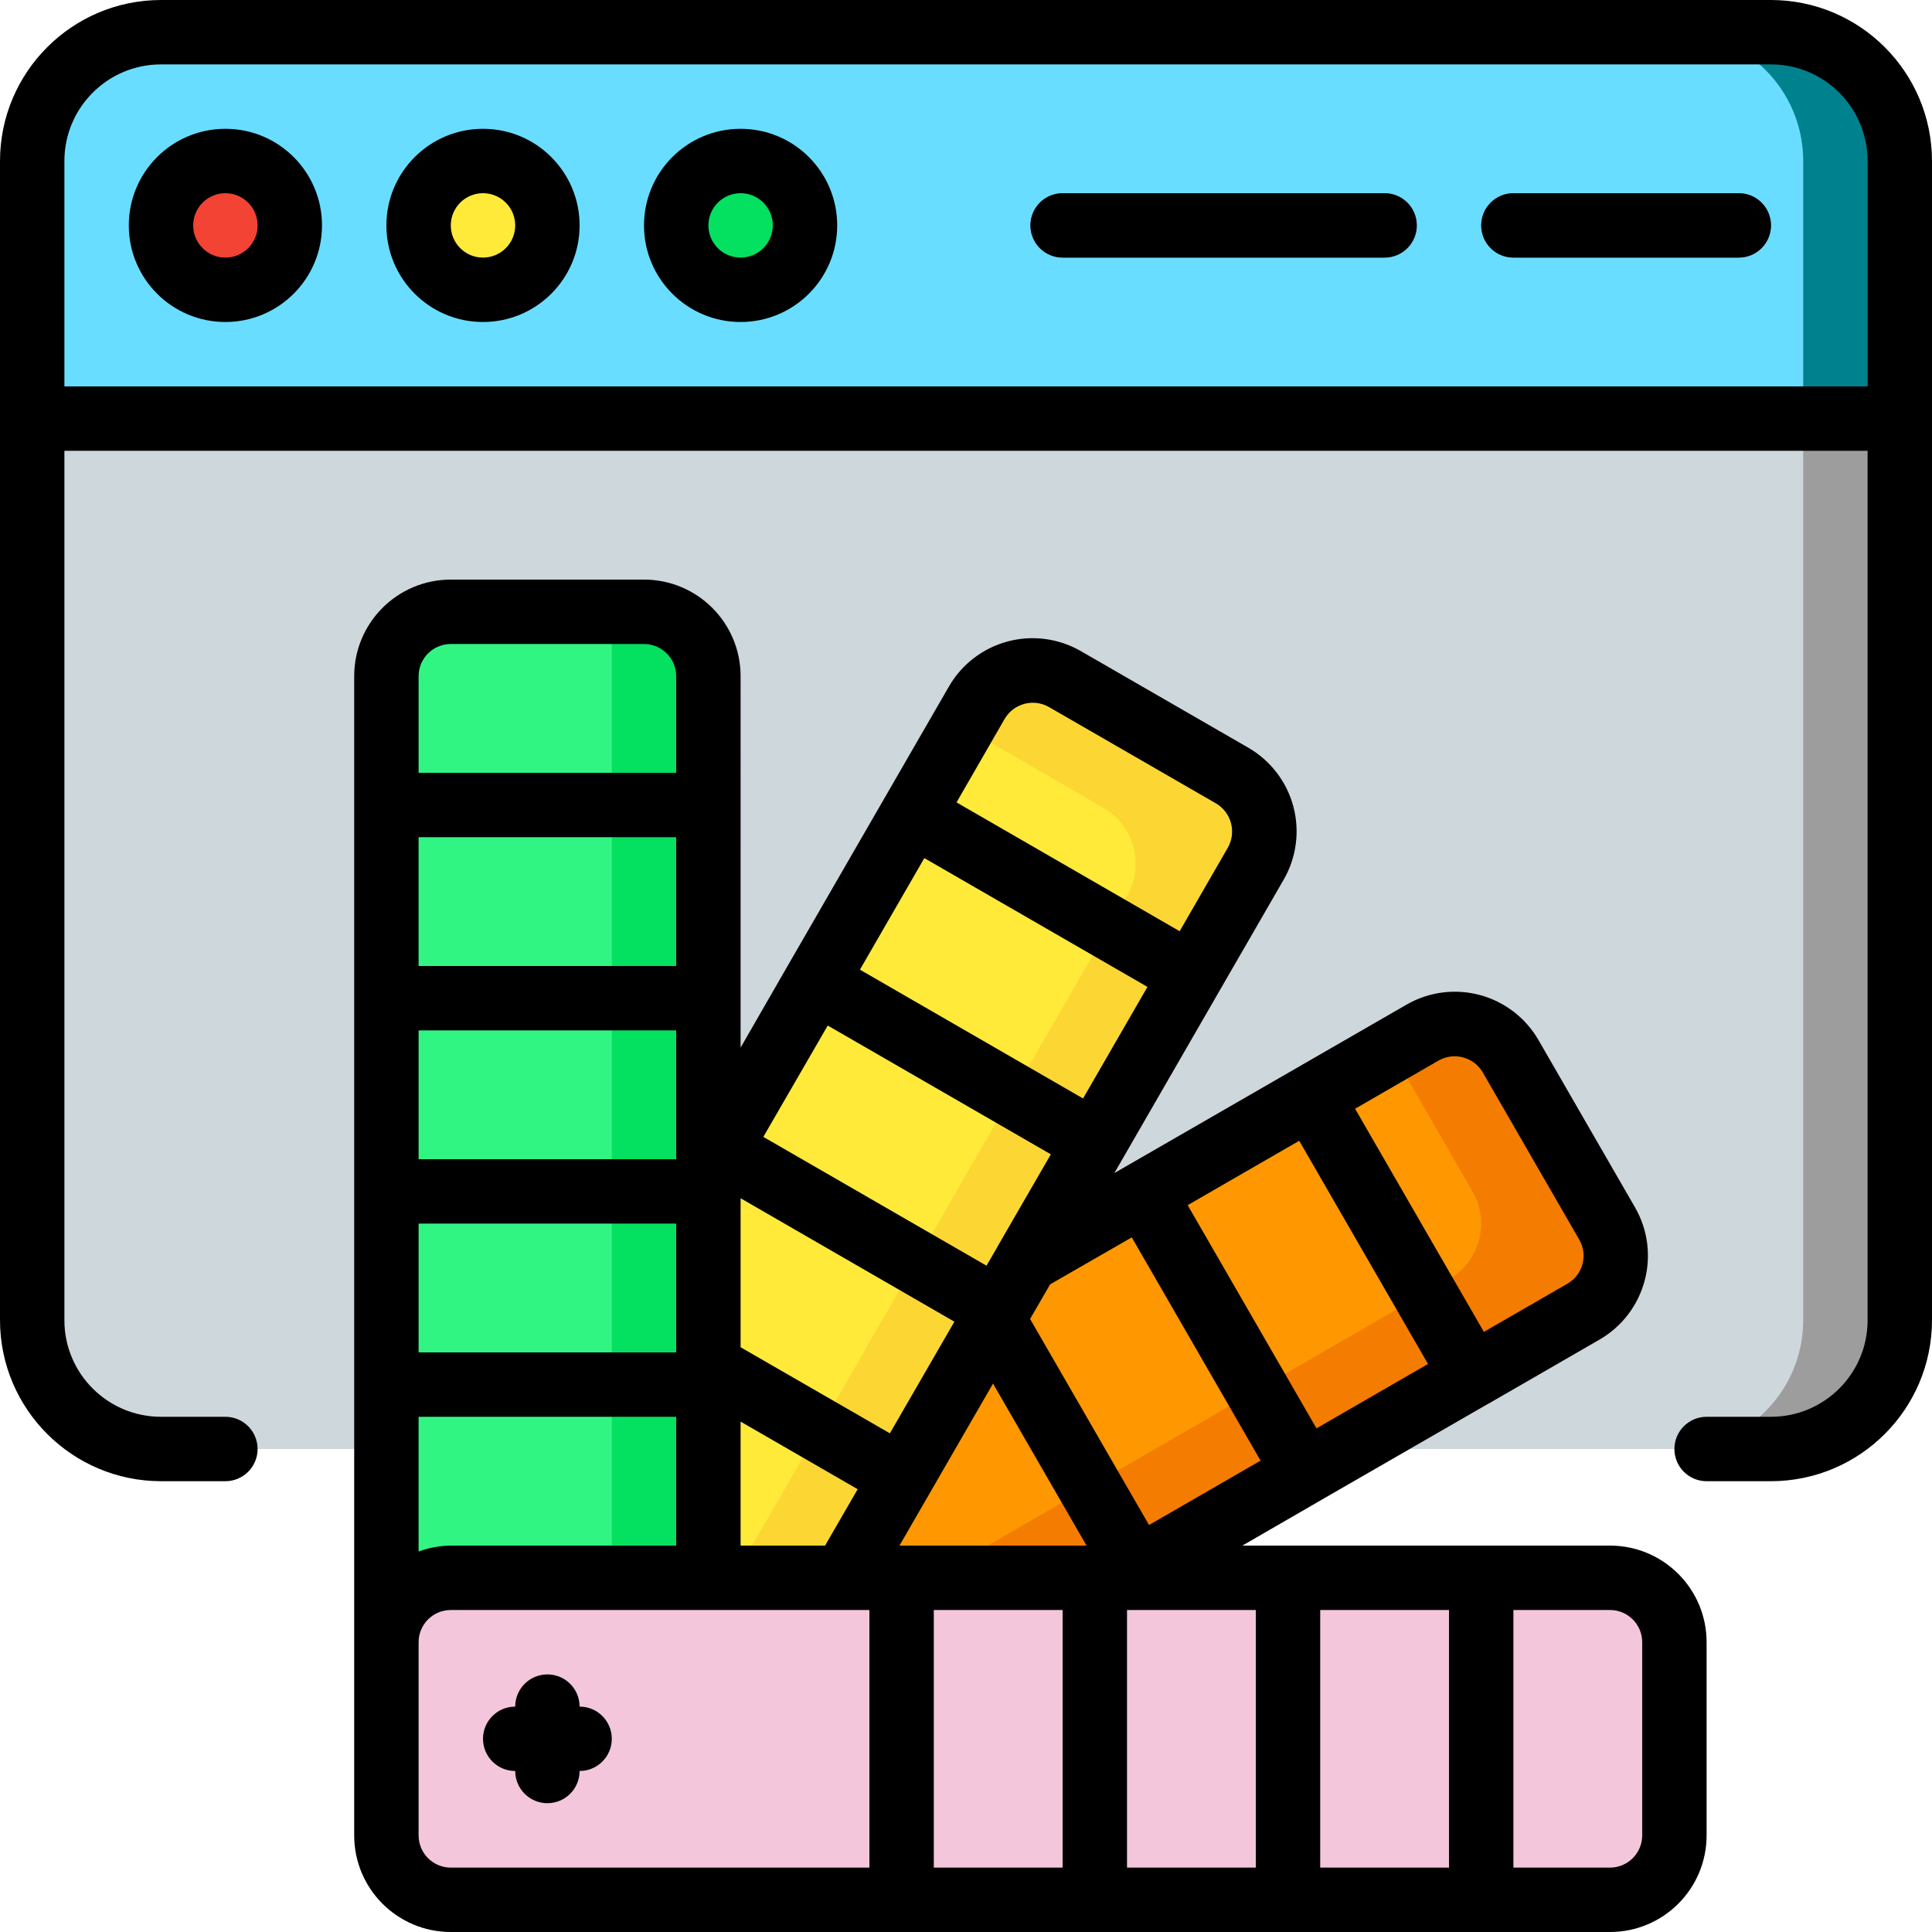 <?xml version="1.0"?>
<svg xmlns="http://www.w3.org/2000/svg" height="512px" viewBox="0 0 512 512" width="512px" class=""><g><path d="m503.465 93.867v256c0 18.852-15.281 34.133-34.133 34.133h-426.664c-18.852 0-34.133-15.281-34.133-34.133v-256zm0 0" fill="#9d9d9d" data-original="#9D9D9D" class=""/><path d="m477.867 93.867v256c0 18.852-15.281 34.133-34.133 34.133h-401.066c-18.852 0-34.133-15.281-34.133-34.133v-256zm0 0" fill="#ced7db" data-original="#CED7DB" class=""/><path d="m419.668 347.562-29.609 17.066-44.289 25.602-44.371 25.598-4.012 2.305-32.852 17.066-28.93-12.031-12.031-5.035 6.824-59.734 41.559-24.062v-.086l.086-.086 31.062-17.832 44.285-25.602 21.336-12.289 8.277-4.777c8.156-4.676 18.559-1.895 23.293 6.23l25.602 44.371c4.703 8.156 1.918 18.578-6.23 23.297zm0 0" fill="#f47c00" data-original="#F47C00" class=""/><path d="m384 339.031-29.609 17.066-44.289 25.598-44.375 25.602-4.008 2.305-26.113 13.566-12.031-5.035 6.824-59.734 41.559-24.062v-.086l.086-.086 31.062-17.832 44.285-25.602 21.336-12.289 21.504 37.293c4.703 8.152 1.914 18.578-6.23 23.297zm0 0" fill="#ff9701" data-original="#FF9701" class=""/><path d="m503.465 42.668v68.266h-494.93v-68.266c0-18.852 15.281-34.133 34.133-34.133h426.664c18.852 0 34.133 15.281 34.133 34.133zm0 0" fill="#00828e" data-original="#00828E"/><path d="m477.867 42.668v68.266h-469.332v-68.266c0-18.852 15.281-34.133 34.133-34.133h401.066c18.852 0 34.133 15.281 34.133 34.133zm0 0" fill="#00bbd3" data-original="#00BBD3" class="" style="fill:#69DDFF" data-old_color="#00bbd3"/><path d="m76.801 59.734c0 9.426-7.641 17.066-17.066 17.066s-17.066-7.641-17.066-17.066 7.641-17.066 17.066-17.066 17.066 7.641 17.066 17.066zm0 0" fill="#f34335" data-original="#F34335"/><path d="m145.066 59.734c0 9.426-7.641 17.066-17.066 17.066s-17.066-7.641-17.066-17.066 7.641-17.066 17.066-17.066 17.066 7.641 17.066 17.066zm0 0" fill="#ffea3a" data-original="#FFEA3A"/><path d="m213.332 59.734c0 9.426-7.641 17.066-17.066 17.066s-17.066-7.641-17.066-17.066 7.641-17.066 17.066-17.066 17.066 7.641 17.066 17.066zm0 0" fill="#4cae50" data-original="#4CAE50" class="" style="fill:#04E060" data-old_color="#4cae50"/><path d="m366.934 68.266h-85.332c-4.715 0-8.535-3.82-8.535-8.531 0-4.715 3.82-8.535 8.535-8.535h85.332c4.711 0 8.531 3.82 8.531 8.535 0 4.711-3.82 8.531-8.531 8.531zm0 0" fill="#955ba5" data-original="#955BA5" class=""/><path d="m460.801 68.266h-59.734c-4.711 0-8.531-3.82-8.531-8.531 0-4.715 3.82-8.535 8.531-8.535h59.734c4.711 0 8.531 3.82 8.531 8.535 0 4.711-3.82 8.531-8.531 8.531zm0 0" fill="#955ba5" data-original="#955BA5" class=""/><path d="m102.398 162.133h85.336v273.066h-85.336zm0 0" fill="#9d9c24" data-original="#9D9C24" class="" style="fill:#04E060" data-old_color="#9d9c24"/><path d="m102.398 162.133h59.734v273.066h-59.734zm0 0" fill="#ccdb39" data-original="#CCDB39" class="active-path" style="fill:#31F583" data-old_color="#ccdb39"/><path d="m332.801 228.863-17.066 29.613-25.602 44.285-18.09 31.402-.086.086v.086l-7.422 12.801-1.367 2.387v.086l-24.234 41.898-5.375 9.305-9.984 17.32h-35.84v-108.629l2.898-5.035 25.602-44.371 25.602-44.289 13.395-23.211 3.672-6.398c4.734-8.125 15.137-10.906 23.297-6.23l44.371 25.598c8.121 4.738 10.902 15.141 6.23 23.297zm0 0" fill="#fcd734" data-original="#FCD734" class=""/><path d="m298.668 237.398-17.066 29.609-25.602 44.289-18.09 31.402-.086.086v.086l-7.426 12.797-1.363 2.391v.086l-24.234 41.898-5.375 9.301-5.035 8.789h-6.656v-108.629l2.898-5.035 25.602-44.371 25.602-44.289 13.395-23.211 37.207 21.504c8.121 4.738 10.902 15.137 6.23 23.297zm0 0" fill="#ffea3a" data-original="#FFEA3A"/><path d="m443.734 435.199v51.199c-.027 9.414-7.652 17.039-17.066 17.066h-307.203c-9.414-.027-17.035-7.652-17.066-17.066v-51.199c.039-9.246 7.402-16.793 16.641-17.066h307.629c9.414.027 17.039 7.652 17.066 17.066zm0 0" fill="#d74315" data-original="#D74315" class="" style="fill:#F4C6DB" data-old_color="#d74315"/><path d="m418.133 435.199v51.199c-.027 9.414-7.652 17.039-17.066 17.066h-281.602c-9.414-.027-17.035-7.652-17.066-17.066v-51.199c.039-9.246 7.402-16.793 16.641-17.066h282.027c9.414.027 17.039 7.652 17.066 17.066zm0 0" fill="#ff5722" data-original="#FF5722" class="" style="fill:#F4C6DB" data-old_color="#ff5722"/><path d="m153.602 452.266c0-4.711-3.82-8.531-8.535-8.531-4.711 0-8.531 3.82-8.531 8.531-4.715 0-8.535 3.82-8.535 8.535 0 4.711 3.82 8.531 8.535 8.531 0 4.715 3.82 8.535 8.531 8.535 4.715 0 8.535-3.82 8.535-8.535 4.711 0 8.531-3.82 8.531-8.531 0-4.715-3.82-8.535-8.531-8.535zm0 0" fill="#e6e7e8" data-original="#E6E7E8" class=""/><path d="m59.734 34.133c-14.141 0-25.602 11.461-25.602 25.602 0 14.137 11.461 25.598 25.602 25.598 14.137 0 25.598-11.461 25.598-25.598 0-14.141-11.461-25.602-25.598-25.602zm0 34.133c-4.715 0-8.535-3.82-8.535-8.531 0-4.715 3.82-8.535 8.535-8.535 4.711 0 8.531 3.82 8.531 8.535 0 4.711-3.82 8.531-8.531 8.531zm0 0" data-original="#000000" class=""/><path d="m128 34.133c-14.137 0-25.602 11.461-25.602 25.602 0 14.137 11.465 25.598 25.602 25.598s25.602-11.461 25.602-25.598c0-14.141-11.465-25.602-25.602-25.602zm0 34.133c-4.711 0-8.535-3.82-8.535-8.531 0-4.715 3.824-8.535 8.535-8.535s8.535 3.82 8.535 8.535c0 4.711-3.824 8.531-8.535 8.531zm0 0" data-original="#000000" class=""/><path d="m196.266 34.133c-14.137 0-25.598 11.461-25.598 25.602 0 14.137 11.461 25.598 25.598 25.598 14.141 0 25.602-11.461 25.602-25.598 0-14.141-11.461-25.602-25.602-25.602zm0 34.133c-4.711 0-8.531-3.82-8.531-8.531 0-4.715 3.82-8.535 8.531-8.535 4.715 0 8.535 3.82 8.535 8.535 0 4.711-3.82 8.531-8.535 8.531zm0 0" data-original="#000000" class=""/><path d="m366.934 51.199h-85.332c-4.715 0-8.535 3.82-8.535 8.535 0 4.711 3.82 8.531 8.535 8.531h85.332c4.711 0 8.531-3.82 8.531-8.531 0-4.715-3.82-8.535-8.531-8.535zm0 0" data-original="#000000" class=""/><path d="m460.801 51.199h-59.734c-4.711 0-8.531 3.82-8.531 8.535 0 4.711 3.82 8.531 8.531 8.531h59.734c4.711 0 8.531-3.82 8.531-8.531 0-4.715-3.82-8.535-8.531-8.535zm0 0" data-original="#000000" class=""/><path d="m469.332 0h-426.664c-23.555.027-42.641 19.113-42.668 42.668v307.199c.027 23.551 19.113 42.637 42.668 42.668h17.066c4.711 0 8.531-3.824 8.531-8.535s-3.82-8.535-8.531-8.535h-17.066c-14.141 0-25.602-11.461-25.602-25.598v-230.402h477.867v230.402c0 14.137-11.461 25.598-25.602 25.598h-17.066c-4.711 0-8.531 3.824-8.531 8.535s3.82 8.535 8.531 8.535h17.066c23.555-.031 42.641-19.117 42.668-42.668v-307.199c-.027-23.555-19.113-42.641-42.668-42.668zm-452.266 102.398v-59.73c0-14.141 11.461-25.602 25.602-25.602h426.664c14.141 0 25.602 11.461 25.602 25.602v59.73zm0 0" data-original="#000000" class=""/><path d="m196.266 179.199c0-14.137-11.461-25.598-25.598-25.598h-51.203c-14.137 0-25.598 11.461-25.598 25.598v307.199c0 14.141 11.461 25.602 25.598 25.602h307.203c14.137 0 25.598-11.461 25.598-25.602v-51.199c0-14.137-11.461-25.598-25.598-25.598h-97.426l20.668-11.949.102-.043.051-.051 44.246-25.504h.043l29.574-17.066c12.223-7.098 16.414-22.73 9.387-34.988l-25.598-44.375c-3.395-5.883-8.984-10.176-15.543-11.934-6.555-1.762-13.547-.844-19.426 2.547l-77.426 44.633 27.785-48.164 17.066-29.559c3.402-5.879 4.328-12.867 2.578-19.43-1.754-6.562-6.043-12.16-11.922-15.559l-44.371-25.598c-5.887-3.398-12.879-4.32-19.441-2.559-6.562 1.758-12.156 6.059-15.547 11.945l-42.668 73.906-12.535 21.777zm23.094 92.578 59.125 34.133-13.574 23.477c-.242.363-.457.746-.641 1.145l-2.832 4.887-59.145-34.133zm25.598-44.371 59.129 34.133-17.066 29.566-59.129-34.133zm54.973 100.512 34.133 59.164-29.559 17.066-31.523-54.613 5.309-9.168zm44.375-25.598 34.133 59.145-29.562 17.066-34.133-59.152zm-11.504 192.613h-34.133v-68.266h34.133zm17.066-68.266h34.133v68.266h-34.133zm-153.602-17.066v-32.863l31.027 17.918-8.645 14.945zm-76.801 0c-2.91.027-5.797.559-8.531 1.57v-35.707h68.266v34.137zm-8.531-187.734h68.266v34.133h-68.266zm124.895 157.977-39.562-22.809v-39.484l56.652 32.707zm-56.629-21.445h-68.266v-34.133h68.266zm83.961 8.262 24.789 42.941h-49.586zm18.441 60.008v68.266h-34.137v-68.266zm-102.402-119.469h-68.266v-34.133h68.266zm-59.734-136.531h51.203c4.711 0 8.531 3.82 8.531 8.531v25.602h-68.266v-25.602c0-4.711 3.82-8.531 8.531-8.531zm0 324.266c-4.711 0-8.531-3.82-8.531-8.535v-51.199c0-4.711 3.82-8.531 8.531-8.531h110.934v68.266zm315.734-59.734v51.199c0 4.715-3.82 8.535-8.531 8.535h-25.602v-68.266h25.602c4.711 0 8.531 3.82 8.531 8.531zm-53.922-154.172c4.078-2.285 9.238-.91 11.633 3.105l25.598 44.375c2.363 4.07.984 9.285-3.078 11.656l-22.188 12.801-34.133-59.137zm-114.996-90.582c2.402-4.016 7.566-5.395 11.648-3.105l44.375 25.602c4.016 2.402 5.398 7.562 3.113 11.648l-12.801 22.188-59.125-34.137zm0 0" data-original="#000000" class=""/><path d="m153.602 452.266c0-4.711-3.82-8.531-8.535-8.531-4.711 0-8.531 3.82-8.531 8.531-4.715 0-8.535 3.82-8.535 8.535 0 4.711 3.82 8.531 8.535 8.531 0 4.715 3.82 8.535 8.531 8.535 4.715 0 8.535-3.82 8.535-8.535 4.711 0 8.531-3.82 8.531-8.531 0-4.715-3.82-8.535-8.531-8.535zm0 0" data-original="#000000" class=""/></g> </svg>
